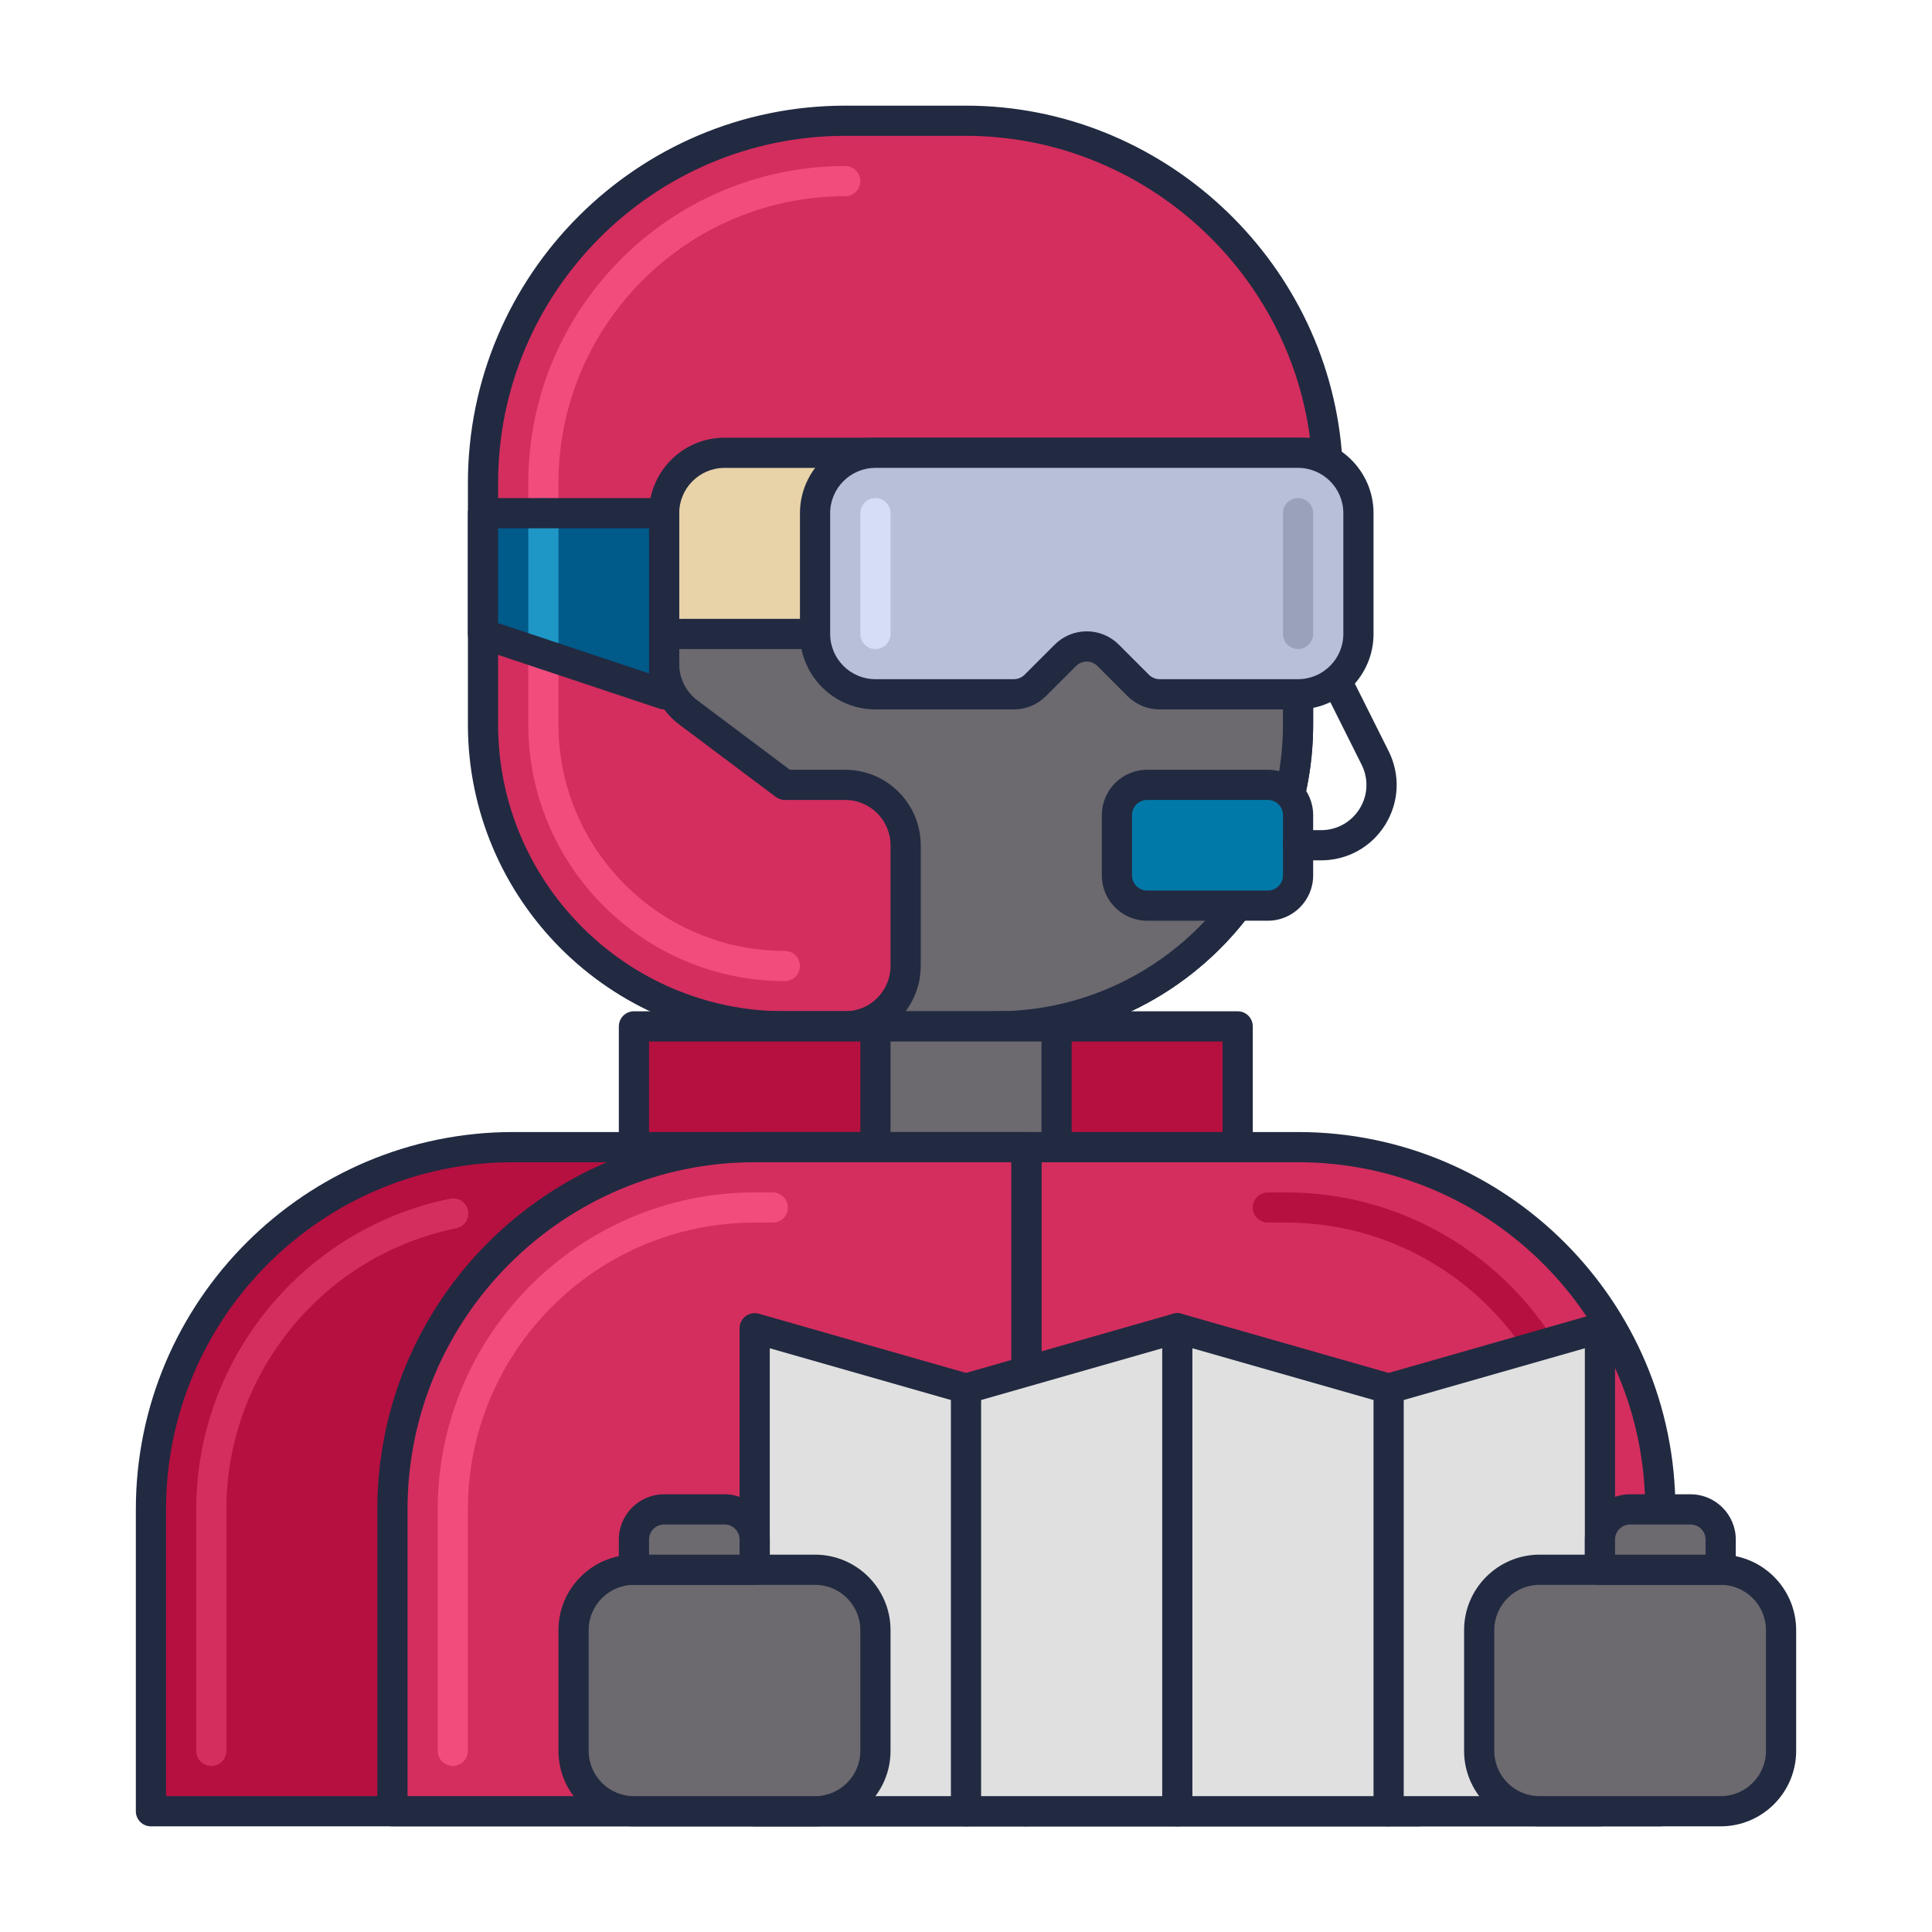 <svg id="Icon_Set" enable-background="new 0 0 64 64" height="512" viewBox="0 0 64 64" width="512" xmlns="http://www.w3.org/2000/svg"><path d="m27 34h6c5.523 0 10-4.477 10-10v-7c0-6.627-5.373-12-12-12h-2c-6.627 0-12 5.373-12 12v7c0 5.523 4.477 10 10 10z" fill="#e8d2a8"/><path d="m33 34.5h-6c-5.79 0-10.5-4.71-10.5-10.5v-7c0-6.893 5.607-12.5 12.5-12.5h2c6.893 0 12.5 5.607 12.5 12.5v7c0 5.79-4.71 10.5-10.5 10.5zm-4-29c-6.341 0-11.5 5.159-11.5 11.5v7c0 5.238 4.262 9.5 9.5 9.5h6c5.238 0 9.5-4.262 9.5-9.5v-7c0-6.341-5.159-11.5-11.5-11.5z" fill="#212a41"/><path d="m17 21v3c0 5.523 4.477 10 10 10h6c5.523 0 10-4.477 10-10v-3z" fill="#6c696f"/><path d="m33 34.5h-6c-5.79 0-10.5-4.71-10.5-10.5v-3c0-.276.224-.5.5-.5h26c.276 0 .5.224.5.5v3c0 5.79-4.71 10.5-10.5 10.5zm-15.5-13v2.5c0 5.238 4.262 9.5 9.5 9.5h6c5.238 0 9.5-4.262 9.5-9.5v-2.5z" fill="#212a41"/><path d="m35 38h-18c-6.627 0-12 5.373-12 12v10h42v-10c0-6.627-5.373-12-12-12z" fill="#b51040"/><path d="m47 60.5h-42c-.276 0-.5-.224-.5-.5v-10c0-6.893 5.607-12.5 12.5-12.5h18c6.893 0 12.5 5.607 12.5 12.5v10c0 .276-.224.5-.5.5zm-41.5-1h41v-9.5c0-6.341-5.159-11.5-11.5-11.5h-18c-6.341 0-11.5 5.159-11.5 11.5z" fill="#212a41"/><path d="m34 38v22h21v-10c0-6.627-5.373-12-12-12z" fill="#d32e5e"/><path d="m55 60.5h-21c-.276 0-.5-.224-.5-.5v-22c0-.276.224-.5.5-.5h9c6.893 0 12.5 5.607 12.5 12.5v10c0 .276-.224.5-.5.5zm-20.5-1h20v-9.5c0-6.341-5.159-11.5-11.5-11.5h-8.5z" fill="#212a41"/><path d="m26 26-3.2-2.4c-.504-.378-.8-.97-.8-1.6v-5c0-1.105.895-2 2-2h19.95c-.51-6.158-5.66-11-11.95-11h-4c-6.627 0-12 5.373-12 12v8c0 5.523 4.477 10 10 10h2c1.105 0 2-.895 2-2v-4c0-1.105-.895-2-2-2z" fill="#d32e5e"/><path d="m28 34.5h-2c-5.79 0-10.5-4.71-10.5-10.5v-8c0-6.893 5.607-12.5 12.5-12.5h4c6.449 0 11.917 5.033 12.448 11.459.011.139-.036.277-.131.38s-.228.161-.368.161h-19.949c-.827 0-1.5.673-1.5 1.5v5c0 .47.224.918.6 1.2l3.066 2.3h1.834c1.378 0 2.5 1.122 2.5 2.5v4c0 1.378-1.122 2.5-2.5 2.5zm0-30c-6.341 0-11.5 5.159-11.5 11.5v8c0 5.238 4.262 9.5 9.5 9.5h2c.827 0 1.5-.673 1.5-1.5v-4c0-.827-.673-1.5-1.5-1.5h-2c-.108 0-.213-.035-.3-.1l-3.2-2.4c-.626-.47-1-1.218-1-2v-5c0-1.378 1.122-2.5 2.5-2.5h19.394c-.741-5.65-5.644-10-11.394-10z" fill="#212a41"/><path d="m26 32.5c-4.687 0-8.5-3.813-8.5-8.5v-8c0-5.79 4.71-10.5 10.5-10.5.276 0 .5.224.5.5s-.224.5-.5.5c-5.238 0-9.5 4.262-9.5 9.5v8c0 4.136 3.364 7.5 7.5 7.5.276 0 .5.224.5.5s-.224.5-.5.5z" fill="#f14c7c"/><path d="m33 34h8v4h-8z" fill="#b51040"/><path d="m41 38.5h-8c-.276 0-.5-.224-.5-.5v-4c0-.276.224-.5.5-.5h8c.276 0 .5.224.5.5v4c0 .276-.224.5-.5.5zm-7.5-1h7v-3h-7z" fill="#212a41"/><path d="m25 34h10v4h-10z" fill="#6c696f"/><path d="m35 38.5h-10c-.276 0-.5-.224-.5-.5v-4c0-.276.224-.5.5-.5h10c.276 0 .5.224.5.5v4c0 .276-.224.5-.5.5zm-9.5-1h9v-3h-9z" fill="#212a41"/><path d="m21 34h8v4h-8z" fill="#b51040"/><path d="m29 38.5h-8c-.276 0-.5-.224-.5-.5v-4c0-.276.224-.5.5-.5h8c.276 0 .5.224.5.5v4c0 .276-.224.5-.5.5zm-7.5-1h7v-3h-7z" fill="#212a41"/><path d="m34 38v22h-21v-10c0-6.627 5.373-12 12-12z" fill="#d32e5e"/><path d="m34 60.5h-21c-.276 0-.5-.224-.5-.5v-10c0-6.893 5.607-12.5 12.5-12.5h9c.276 0 .5.224.5.5v22c0 .276-.224.5-.5.5zm-20.5-1h20v-21h-8.5c-6.341 0-11.5 5.159-11.5 11.5z" fill="#212a41"/><path d="m7 58.5c-.276 0-.5-.224-.5-.5v-8c0-4.977 3.539-9.305 8.414-10.292.271-.055.535.121.589.391.055.271-.121.534-.391.589-4.411.893-7.612 4.81-7.612 9.312v8c0 .276-.224.5-.5.5z" fill="#d32e5e"/><path d="m15 58.5c-.276 0-.5-.224-.5-.5v-8c0-5.79 4.71-10.5 10.5-10.5h.599c.276 0 .5.224.5.5s-.224.5-.5.5h-.599c-5.238 0-9.5 4.262-9.5 9.5v8c0 .276-.224.5-.5.5z" fill="#f14c7c"/><path d="m52.599 58.5c-.276 0-.5-.224-.5-.5v-8c0-5.238-4.262-9.5-9.5-9.5h-.599c-.276 0-.5-.224-.5-.5s.224-.5.5-.5h.599c5.79 0 10.5 4.71 10.5 10.5v8c0 .276-.224.5-.5.5z" fill="#b51040"/><path d="m41 49h8v3h-8z" fill="#0079a8"/><path d="m49 52.5h-8c-.276 0-.5-.224-.5-.5v-3c0-.276.224-.5.5-.5h8c.276 0 .5.224.5.5v3c0 .276-.224.5-.5.5zm-7.5-1h7v-2h-7z" fill="#212a41"/><path d="m42 30h-4c-.552 0-1-.448-1-1v-2c0-.552.448-1 1-1h4c.552 0 1 .448 1 1v2c0 .552-.448 1-1 1z" fill="#0079a8"/><path d="m42 30.5h-4c-.827 0-1.5-.673-1.5-1.5v-2c0-.827.673-1.5 1.5-1.5h4c.827 0 1.5.673 1.5 1.5v2c0 .827-.673 1.5-1.5 1.5zm-4-4c-.276 0-.5.224-.5.5v2c0 .276.224.5.5.5h4c.276 0 .5-.224.5-.5v-2c0-.276-.224-.5-.5-.5z" fill="#212a41"/><path d="m43.764 28.5h-.764c-.276 0-.5-.224-.5-.5s.224-.5.5-.5h.764c.523 0 1-.266 1.276-.711s.3-.991.065-1.459l-2.553-5.105c-.124-.247-.023-.547.224-.671.247-.122.546-.024.671.224l2.553 5.104c.39.781.35 1.69-.109 2.433-.459.742-1.254 1.185-2.127 1.185z" fill="#212a41"/><path d="m43 23h-4.586c-.265 0-.52-.105-.707-.293l-1-1c-.391-.391-1.024-.391-1.414 0l-1 1c-.188.188-.442.293-.707.293h-4.586c-1.105 0-2-.895-2-2v-4c0-1.105.895-2 2-2h14c1.105 0 2 .895 2 2v4c0 1.105-.895 2-2 2z" fill="#b7c0d7"/><path d="m43 23.5h-4.586c-.4 0-.777-.156-1.061-.439l-1-1c-.195-.195-.512-.195-.707 0l-1 1c-.283.283-.66.439-1.061.439h-4.585c-1.378 0-2.5-1.122-2.5-2.5v-4c0-1.378 1.122-2.5 2.5-2.5h14c1.378 0 2.5 1.122 2.5 2.5v4c0 1.378-1.122 2.5-2.5 2.5zm-7-2.586c.4 0 .777.156 1.061.439l1 1c.093.093.222.146.354.146h4.585c.827 0 1.5-.673 1.5-1.5v-4c0-.827-.673-1.5-1.5-1.5h-14c-.827 0-1.5.673-1.5 1.5v4c0 .827.673 1.5 1.5 1.5h4.586c.131 0 .26-.053.354-.146l1-1c.283-.283.66-.439 1.06-.439z" fill="#212a41"/><path d="m22 23-6-2v-4h6z" fill="#005b8a"/><path d="m18 22.167c-.276 0-.5-.224-.5-.5v-4.667c0-.276.224-.5.5-.5s.5.224.5.5v4.667c0 .276-.224.5-.5.5z" fill="#1e97c6"/><path d="m22 23.5c-.053 0-.106-.008-.158-.026l-6-2c-.204-.068-.342-.259-.342-.474v-4c0-.276.224-.5.5-.5h6c.276 0 .5.224.5.5v6c0 .161-.077.312-.208.406-.086.062-.188.094-.292.094zm-5.5-2.86 5 1.667v-4.807h-5z" fill="#212a41"/><path d="m43 21.5c-.276 0-.5-.224-.5-.5v-4c0-.276.224-.5.5-.5s.5.224.5.5v4c0 .276-.224.5-.5.5z" fill="#99a2b9"/><path d="m29 21.5c-.276 0-.5-.224-.5-.5v-4c0-.276.224-.5.5-.5s.5.224.5.5v4c0 .276-.224.5-.5.5z" fill="#d5def5"/><path d="m53 60h-28v-16l7 2 7-2 7 2 7-2z" fill="#e0e0e0"/><path d="m53 60.5h-28c-.276 0-.5-.224-.5-.5v-16c0-.157.074-.305.199-.399.126-.094.288-.124.438-.082l6.863 1.961 6.863-1.961c.09-.025.185-.025.274 0l6.863 1.961 6.863-1.961c.15-.042.313-.013.438.082.125.094.199.242.199.399v16c0 .276-.224.5-.5.5zm-27.5-1h27v-14.837l-6.363 1.818c-.09.025-.185.025-.274 0l-6.863-1.961-6.863 1.961c-.09.025-.185.025-.274 0l-6.363-1.818z" fill="#212a41"/><path d="m57 60h-6c-1.105 0-2-.895-2-2v-4c0-1.105.895-2 2-2h6c1.105 0 2 .895 2 2v4c0 1.105-.895 2-2 2z" fill="#6c696f"/><path d="m57 60.5h-6c-1.378 0-2.5-1.122-2.5-2.5v-4c0-1.378 1.122-2.5 2.5-2.5h6c1.378 0 2.5 1.122 2.5 2.5v4c0 1.378-1.122 2.5-2.5 2.5zm-6-8c-.827 0-1.5.673-1.5 1.5v4c0 .827.673 1.5 1.5 1.5h6c.827 0 1.5-.673 1.5-1.5v-4c0-.827-.673-1.5-1.5-1.5z" fill="#212a41"/><path d="m27 60h-6c-1.105 0-2-.895-2-2v-4c0-1.105.895-2 2-2h6c1.105 0 2 .895 2 2v4c0 1.105-.895 2-2 2z" fill="#6c696f"/><path d="m27 60.5h-6c-1.378 0-2.5-1.122-2.5-2.5v-4c0-1.378 1.122-2.5 2.5-2.5h6c1.378 0 2.5 1.122 2.5 2.5v4c0 1.378-1.122 2.5-2.5 2.5zm-6-8c-.827 0-1.5.673-1.5 1.5v4c0 .827.673 1.5 1.5 1.5h6c.827 0 1.5-.673 1.5-1.5v-4c0-.827-.673-1.5-1.5-1.5z" fill="#212a41"/><path d="m25 52h-4v-1c0-.552.448-1 1-1h2c.552 0 1 .448 1 1z" fill="#6c696f"/><path d="m25 52.5h-4c-.276 0-.5-.224-.5-.5v-1c0-.827.673-1.5 1.5-1.5h2c.827 0 1.5.673 1.5 1.5v1c0 .276-.224.5-.5.5zm-3.5-1h3v-.5c0-.276-.224-.5-.5-.5h-2c-.276 0-.5.224-.5.5z" fill="#212a41"/><path d="m57 52h-4v-1c0-.552.448-1 1-1h2c.552 0 1 .448 1 1z" fill="#6c696f"/><g fill="#212a41"><path d="m57 52.5h-4c-.276 0-.5-.224-.5-.5v-1c0-.827.673-1.5 1.5-1.5h2c.827 0 1.5.673 1.5 1.5v1c0 .276-.224.5-.5.5zm-3.5-1h3v-.5c0-.276-.224-.5-.5-.5h-2c-.276 0-.5.224-.5.5z"/><path d="m32 60.5c-.276 0-.5-.224-.5-.5v-14c0-.276.224-.5.5-.5s.5.224.5.5v14c0 .276-.224.5-.5.5z"/><path d="m46 60.5c-.276 0-.5-.224-.5-.5v-14c0-.276.224-.5.5-.5s.5.224.5.5v14c0 .276-.224.5-.5.5z"/><path d="m39 60.5c-.276 0-.5-.224-.5-.5v-16c0-.276.224-.5.5-.5s.5.224.5.5v16c0 .276-.224.5-.5.5z"/></g></svg>